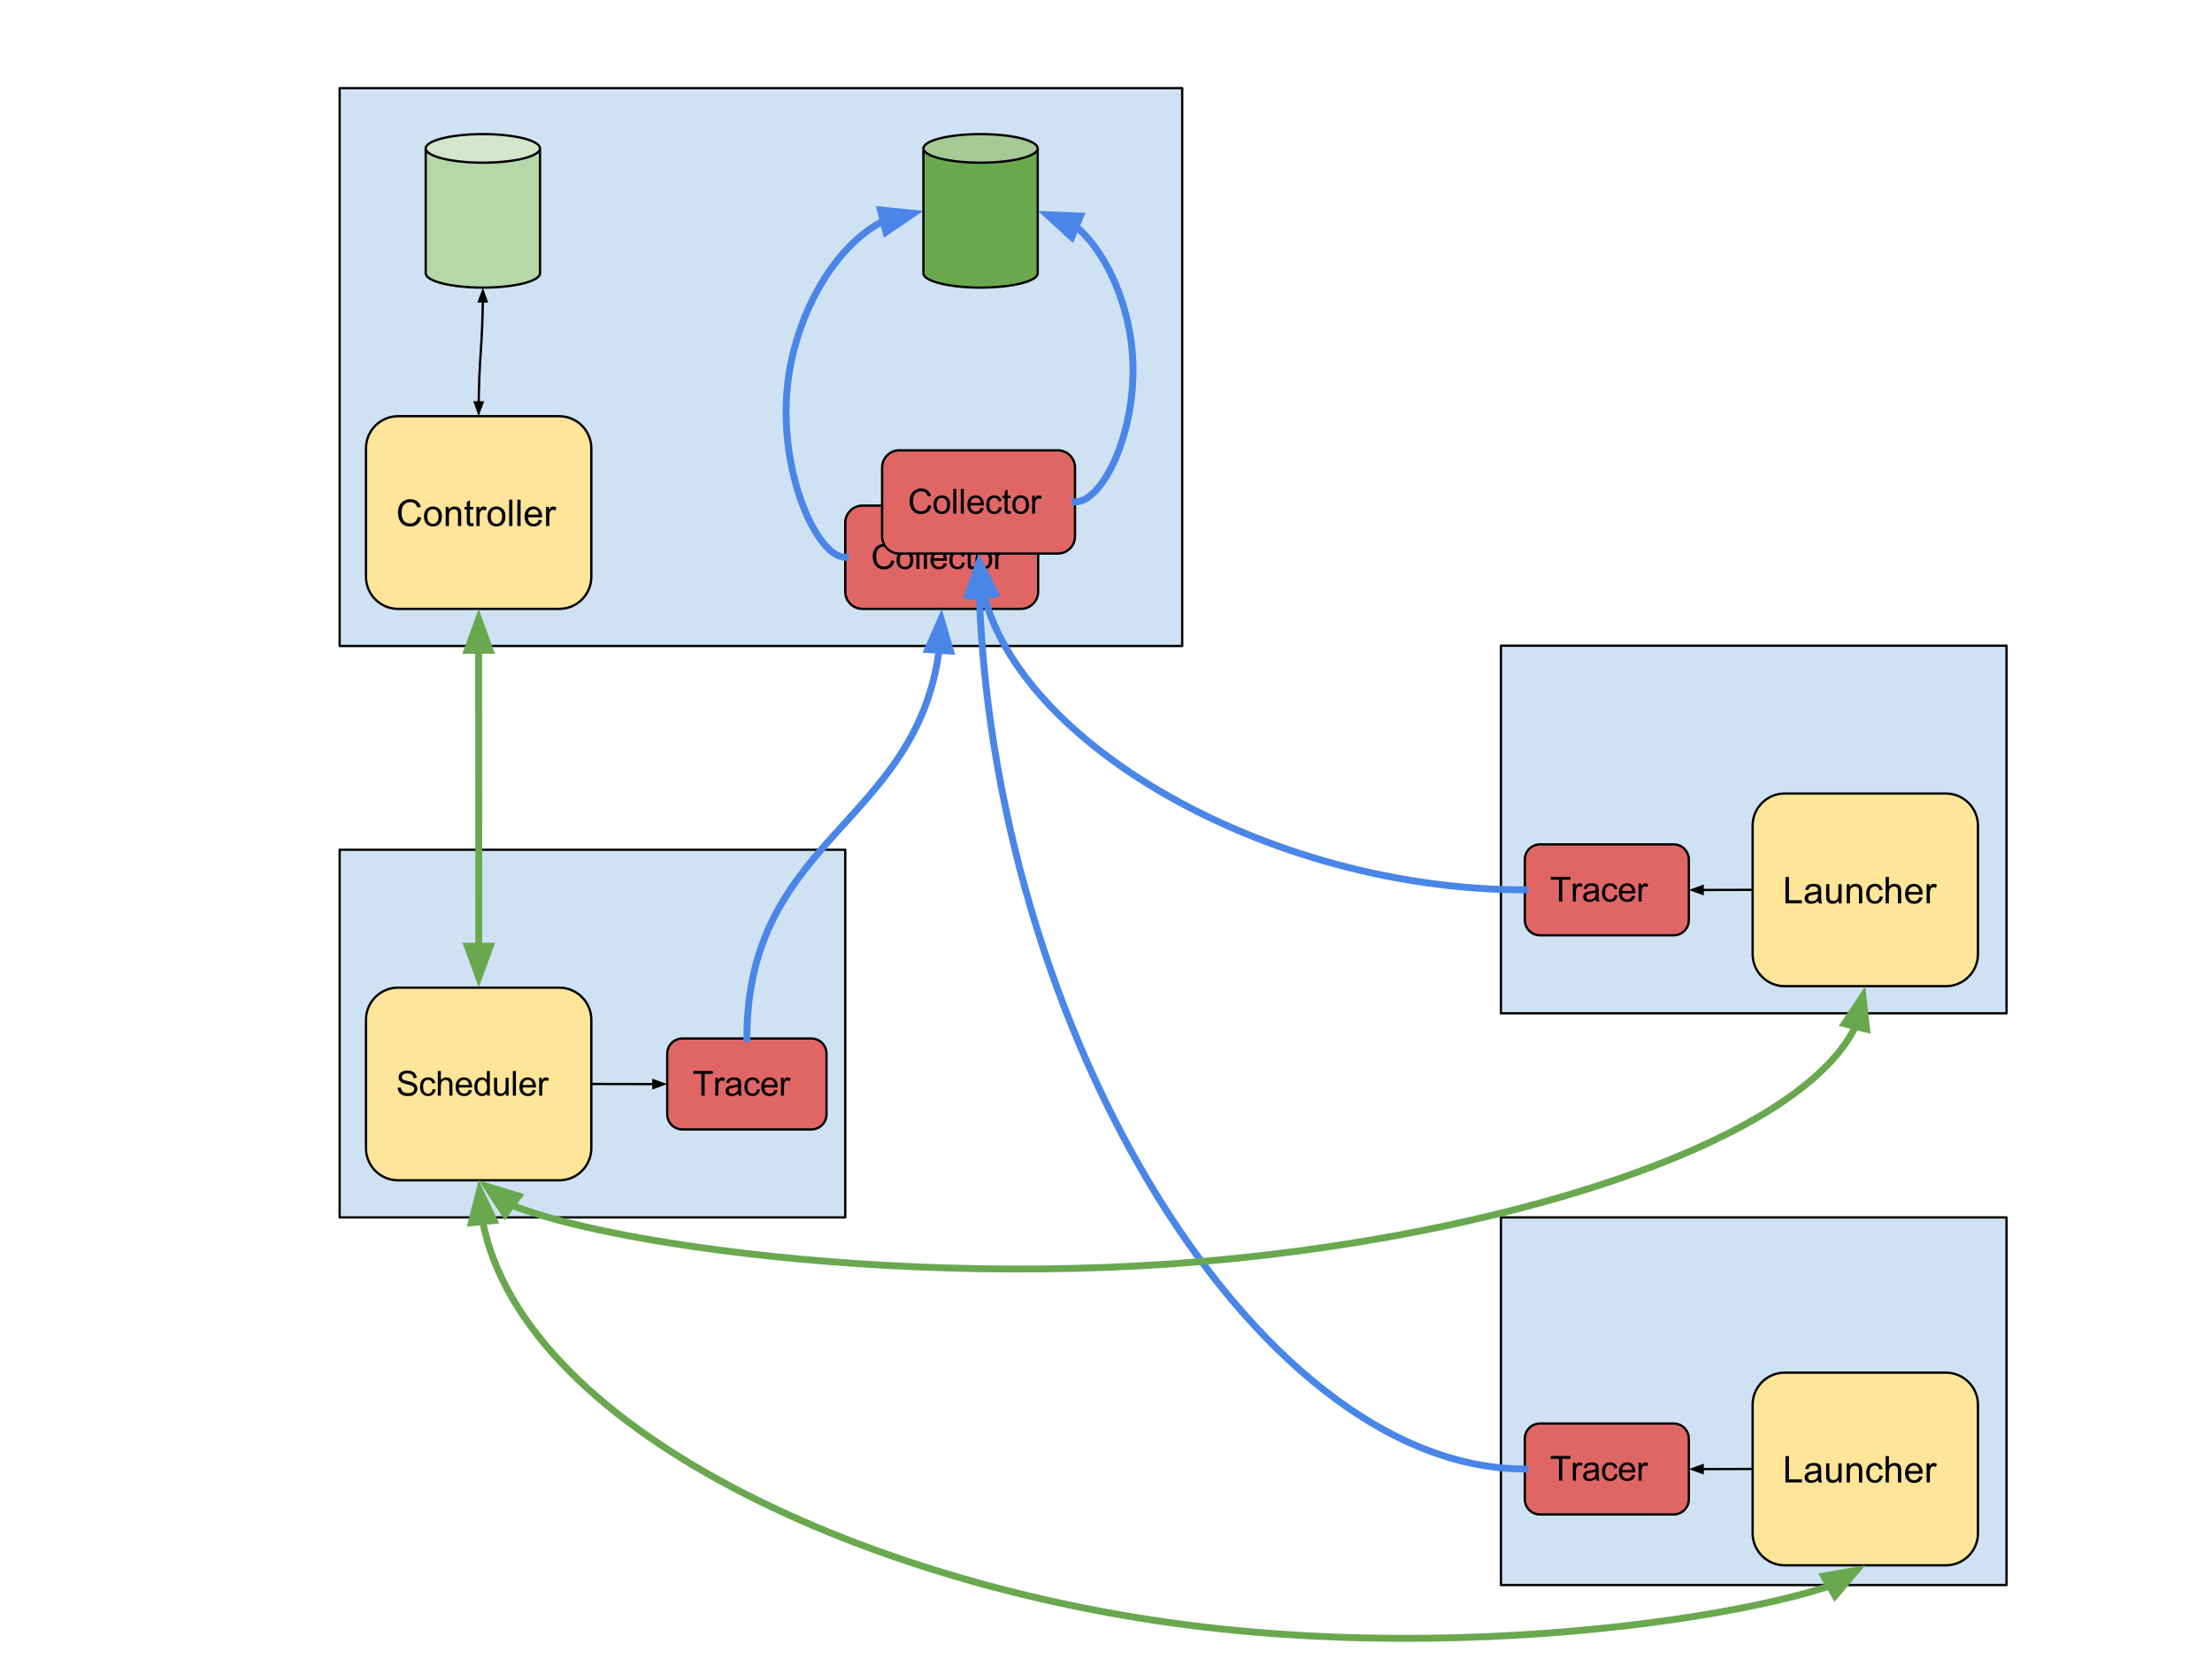 <?xml version="1.0" standalone="yes"?>

<svg version="1.1" viewBox="0.0 0.0 960.0 720.0" fill="none" stroke="none" stroke-linecap="square" stroke-miterlimit="10" xmlns="http://www.w3.org/2000/svg" xmlns:xlink="http://www.w3.org/1999/xlink"><clipPath id="p.0"><path d="m0 0l960.0 0l0 720.0l-960.0 0l0 -720.0z" clip-rule="nonzero"></path></clipPath><g clip-path="url(#p.0)"><path fill="#000000" fill-opacity="0.0" d="m0 0l960.0 0l0 720.0l-960.0 0z" fill-rule="nonzero"></path><path fill="#cfe2f3" d="m147.402 38.268l365.669 0l0 242.079l-365.669 0z" fill-rule="nonzero"></path><path stroke="#000000" stroke-width="1.0" stroke-linejoin="round" stroke-linecap="butt" d="m147.402 38.268l365.669 0l0 242.079l-365.669 0z" fill-rule="nonzero"></path><path fill="#ffe599" d="m158.835 194.567l0 0c0 -7.697 6.24 -13.937 13.937 -13.937l69.921 0c3.696 0 7.241 1.468 9.855 4.082c2.614 2.614 4.082 6.159 4.082 9.855l0 55.747c0 7.697 -6.24 13.937 -13.937 13.937l-69.921 0c-7.697 0 -13.937 -6.24 -13.937 -13.937z" fill-rule="nonzero"></path><path stroke="#000000" stroke-width="1.0" stroke-linejoin="round" stroke-linecap="butt" d="m158.835 194.567l0 0c0 -7.697 6.24 -13.937 13.937 -13.937l69.921 0c3.696 0 7.241 1.468 9.855 4.082c2.614 2.614 4.082 6.159 4.082 9.855l0 55.747c0 7.697 -6.24 13.937 -13.937 13.937l-69.921 0c-7.697 0 -13.937 -6.24 -13.937 -13.937z" fill-rule="nonzero"></path><path fill="#000000" d="m181.323 224.285l1.516 0.375q-0.469 1.875 -1.719 2.859q-1.234 0.984 -3.016 0.984q-1.859 0 -3.016 -0.75q-1.156 -0.766 -1.766 -2.188q-0.609 -1.438 -0.609 -3.078q0 -1.797 0.688 -3.125q0.688 -1.328 1.938 -2.016q1.266 -0.703 2.781 -0.703q1.719 0 2.891 0.875q1.172 0.875 1.641 2.469l-1.5 0.344q-0.391 -1.25 -1.156 -1.812q-0.75 -0.578 -1.906 -0.578q-1.312 0 -2.203 0.641q-0.891 0.625 -1.25 1.703q-0.359 1.062 -0.359 2.188q0 1.469 0.422 2.562q0.438 1.078 1.328 1.625q0.906 0.531 1.953 0.531q1.266 0 2.141 -0.734q0.891 -0.734 1.203 -2.172zm2.68 -0.141q0 -2.297 1.281 -3.406q1.078 -0.922 2.609 -0.922q1.719 0 2.797 1.125q1.094 1.109 1.094 3.094q0 1.594 -0.484 2.516q-0.484 0.922 -1.406 1.438q-0.906 0.5 -2.0 0.5q-1.734 0 -2.812 -1.109q-1.078 -1.125 -1.078 -3.234zm1.453 0q0 1.594 0.688 2.391q0.703 0.797 1.75 0.797q1.047 0 1.734 -0.797q0.703 -0.797 0.703 -2.438q0 -1.531 -0.703 -2.328q-0.688 -0.797 -1.734 -0.797q-1.047 0 -1.75 0.797q-0.688 0.781 -0.688 2.375zm7.977 4.156l0 -8.297l1.266 0l0 1.172q0.906 -1.359 2.641 -1.359q0.75 0 1.375 0.266q0.625 0.266 0.938 0.703q0.312 0.438 0.438 1.047q0.078 0.391 0.078 1.359l0 5.109l-1.406 0l0 -5.047q0 -0.859 -0.172 -1.281q-0.156 -0.438 -0.578 -0.688q-0.406 -0.25 -0.969 -0.25q-0.906 0 -1.562 0.578q-0.641 0.562 -0.641 2.156l0 4.531l-1.406 0zm11.961 -1.266l0.203 1.25q-0.594 0.125 -1.062 0.125q-0.766 0 -1.188 -0.234q-0.422 -0.25 -0.594 -0.641q-0.172 -0.406 -0.172 -1.672l0 -4.766l-1.031 0l0 -1.094l1.031 0l0 -2.062l1.406 -0.844l0 2.906l1.406 0l0 1.094l-1.406 0l0 4.844q0 0.609 0.062 0.781q0.078 0.172 0.25 0.281q0.172 0.094 0.484 0.094q0.234 0 0.609 -0.062zm1.367 1.266l0 -8.297l1.266 0l0 1.25q0.484 -0.875 0.891 -1.156q0.406 -0.281 0.906 -0.281q0.703 0 1.438 0.453l-0.484 1.297q-0.516 -0.297 -1.031 -0.297q-0.453 0 -0.828 0.281q-0.359 0.266 -0.516 0.766q-0.234 0.75 -0.234 1.641l0 4.344l-1.406 0zm4.812 -4.156q0 -2.297 1.281 -3.406q1.078 -0.922 2.609 -0.922q1.719 0 2.797 1.125q1.094 1.109 1.094 3.094q0 1.594 -0.484 2.516q-0.484 0.922 -1.406 1.438q-0.906 0.5 -2.0 0.5q-1.734 0 -2.812 -1.109q-1.078 -1.125 -1.078 -3.234zm1.453 0q0 1.594 0.688 2.391q0.703 0.797 1.75 0.797q1.047 0 1.734 -0.797q0.703 -0.797 0.703 -2.438q0 -1.531 -0.703 -2.328q-0.688 -0.797 -1.734 -0.797q-1.047 0 -1.75 0.797q-0.688 0.781 -0.688 2.375zm7.945 4.156l0 -11.453l1.406 0l0 11.453l-1.406 0zm3.555 0l0 -11.453l1.406 0l0 11.453l-1.406 0zm9.258 -2.672l1.453 0.172q-0.344 1.281 -1.281 1.984q-0.922 0.703 -2.359 0.703q-1.828 0 -2.891 -1.125q-1.062 -1.125 -1.062 -3.141q0 -2.094 1.078 -3.25q1.078 -1.156 2.797 -1.156q1.656 0 2.703 1.141q1.062 1.125 1.062 3.172q0 0.125 0 0.375l-6.188 0q0.078 1.375 0.766 2.109q0.703 0.719 1.734 0.719q0.781 0 1.328 -0.406q0.547 -0.406 0.859 -1.297zm-4.609 -2.281l4.625 0q-0.094 -1.047 -0.531 -1.562q-0.672 -0.812 -1.734 -0.812q-0.969 0 -1.641 0.656q-0.656 0.641 -0.719 1.719zm7.82 4.953l0 -8.297l1.266 0l0 1.25q0.484 -0.875 0.891 -1.156q0.406 -0.281 0.906 -0.281q0.703 0 1.438 0.453l-0.484 1.297q-0.516 -0.297 -1.031 -0.297q-0.453 0 -0.828 0.281q-0.359 0.266 -0.516 0.766q-0.234 0.75 -0.234 1.641l0 4.344l-1.406 0z" fill-rule="nonzero"></path><path fill="#b6d7a8" d="m184.756 64.406l0 0c0 3.425 11.105 6.201 24.803 6.201c13.698 0 24.803 -2.776 24.803 -6.201l0 54.213c0 3.425 -11.105 6.201 -24.803 6.201c-13.698 0 -24.803 -2.776 -24.803 -6.201z" fill-rule="nonzero"></path><path fill="#d3e7ca" d="m184.756 64.406l0 0c0 -3.425 11.105 -6.201 24.803 -6.201c13.698 0 24.803 2.776 24.803 6.201l0 0c0 3.425 -11.105 6.201 -24.803 6.201c-13.698 0 -24.803 -2.776 -24.803 -6.201z" fill-rule="nonzero"></path><path fill="#000000" fill-opacity="0.0" d="m234.362 64.406l0 0c0 3.425 -11.105 6.201 -24.803 6.201c-13.698 0 -24.803 -2.776 -24.803 -6.201l0 0c0 -3.425 11.105 -6.201 24.803 -6.201c13.698 0 24.803 2.776 24.803 6.201l0 54.213c0 3.425 -11.105 6.201 -24.803 6.201c-13.698 0 -24.803 -2.776 -24.803 -6.201l0 -54.213" fill-rule="nonzero"></path><path stroke="#000000" stroke-width="1.0" stroke-linejoin="round" stroke-linecap="butt" d="m234.362 64.406l0 0c0 3.425 -11.105 6.201 -24.803 6.201c-13.698 0 -24.803 -2.776 -24.803 -6.201l0 0c0 -3.425 11.105 -6.201 24.803 -6.201c13.698 0 24.803 2.776 24.803 6.201l0 54.213c0 3.425 -11.105 6.201 -24.803 6.201c-13.698 0 -24.803 -2.776 -24.803 -6.201l0 -54.213" fill-rule="nonzero"></path><path fill="#e06666" d="m366.835 226.903l0 0c0 -4.126 3.344 -7.47 7.47 -7.47l68.777 0c1.981 0 3.881 0.787 5.282 2.188c1.401 1.401 2.188 3.301 2.188 5.282l0 29.879c0 4.126 -3.344 7.47 -7.47 7.47l-68.777 0l0 0c-4.126 0 -7.47 -3.344 -7.47 -7.47z" fill-rule="nonzero"></path><path stroke="#000000" stroke-width="1.0" stroke-linejoin="round" stroke-linecap="butt" d="m366.835 226.903l0 0c0 -4.126 3.344 -7.47 7.47 -7.47l68.777 0c1.981 0 3.881 0.787 5.282 2.188c1.401 1.401 2.188 3.301 2.188 5.282l0 29.879c0 4.126 -3.344 7.47 -7.47 7.47l-68.777 0l0 0c-4.126 0 -7.47 -3.344 -7.47 -7.47z" fill-rule="nonzero"></path><path fill="#000000" d="m386.835 243.157l1.422 0.359q-0.438 1.75 -1.609 2.672q-1.156 0.922 -2.828 0.922q-1.734 0 -2.828 -0.703q-1.094 -0.719 -1.656 -2.047q-0.562 -1.344 -0.562 -2.891q0 -1.672 0.641 -2.922q0.641 -1.25 1.812 -1.891q1.188 -0.656 2.609 -0.656q1.609 0 2.703 0.828q1.109 0.812 1.547 2.297l-1.406 0.328q-0.375 -1.172 -1.094 -1.703q-0.703 -0.531 -1.781 -0.531q-1.234 0 -2.062 0.594q-0.828 0.594 -1.172 1.594q-0.328 1.0 -0.328 2.062q0 1.359 0.391 2.391q0.406 1.016 1.234 1.531q0.844 0.5 1.828 0.5q1.203 0 2.031 -0.688q0.828 -0.688 1.109 -2.047zm2.272 -0.125q0 -2.156 1.203 -3.203q1.0 -0.859 2.438 -0.859q1.609 0 2.625 1.047q1.016 1.047 1.016 2.906q0 1.5 -0.453 2.359q-0.438 0.859 -1.312 1.344q-0.859 0.469 -1.875 0.469q-1.625 0 -2.641 -1.047q-1.0 -1.047 -1.0 -3.016zm1.359 0q0 1.5 0.641 2.25q0.656 0.734 1.641 0.734q0.984 0 1.641 -0.75q0.656 -0.75 0.656 -2.281q0 -1.438 -0.656 -2.172q-0.656 -0.75 -1.641 -0.75q-0.984 0 -1.641 0.734q-0.641 0.734 -0.641 2.234zm7.245 3.891l0 -10.734l1.328 0l0 10.734l-1.328 0zm3.256 0l0 -10.734l1.328 0l0 10.734l-1.328 0zm8.616 -2.5l1.359 0.156q-0.312 1.203 -1.188 1.859q-0.875 0.656 -2.234 0.656q-1.703 0 -2.703 -1.047q-1.0 -1.047 -1.0 -2.953q0 -1.953 1.016 -3.031q1.016 -1.094 2.625 -1.094q1.562 0 2.547 1.062q0.984 1.062 0.984 2.984q0 0.125 0 0.359l-5.812 0q0.078 1.281 0.719 1.969q0.656 0.672 1.641 0.672q0.719 0 1.234 -0.375q0.516 -0.391 0.812 -1.219zm-4.328 -2.141l4.344 0q-0.094 -0.984 -0.5 -1.469q-0.625 -0.766 -1.625 -0.766q-0.922 0 -1.547 0.609q-0.609 0.609 -0.672 1.625zm12.229 1.797l1.297 0.156q-0.203 1.344 -1.094 2.109q-0.875 0.75 -2.141 0.75q-1.594 0 -2.562 -1.031q-0.969 -1.047 -0.969 -3.0q0 -1.266 0.406 -2.203q0.422 -0.953 1.266 -1.422q0.859 -0.469 1.859 -0.469q1.266 0 2.078 0.641q0.812 0.641 1.031 1.812l-1.281 0.203q-0.188 -0.781 -0.656 -1.172q-0.453 -0.406 -1.109 -0.406q-1.0 0 -1.625 0.719q-0.625 0.719 -0.625 2.266q0 1.562 0.594 2.281q0.609 0.703 1.578 0.703q0.781 0 1.297 -0.469q0.516 -0.484 0.656 -1.469zm5.141 1.672l0.188 1.156q-0.562 0.125 -1.0 0.125q-0.719 0 -1.125 -0.234q-0.391 -0.234 -0.547 -0.594q-0.156 -0.375 -0.156 -1.562l0 -4.469l-0.969 0l0 -1.031l0.969 0l0 -1.922l1.312 -0.797l0 2.719l1.328 0l0 1.031l-1.328 0l0 4.547q0 0.562 0.062 0.734q0.078 0.156 0.234 0.25q0.156 0.094 0.438 0.094q0.234 0 0.594 -0.047zm0.697 -2.719q0 -2.156 1.203 -3.203q1.0 -0.859 2.438 -0.859q1.609 0 2.625 1.047q1.016 1.047 1.016 2.906q0 1.5 -0.453 2.359q-0.438 0.859 -1.312 1.344q-0.859 0.469 -1.875 0.469q-1.625 0 -2.641 -1.047q-1.0 -1.047 -1.0 -3.016zm1.359 0q0 1.5 0.641 2.25q0.656 0.734 1.641 0.734q0.984 0 1.641 -0.75q0.656 -0.75 0.656 -2.281q0 -1.438 -0.656 -2.172q-0.656 -0.75 -1.641 -0.75q-0.984 0 -1.641 0.734q-0.641 0.734 -0.641 2.234zm7.26 3.891l0 -7.781l1.188 0l0 1.188q0.453 -0.828 0.844 -1.094q0.391 -0.266 0.844 -0.266q0.672 0 1.359 0.422l-0.453 1.219q-0.484 -0.281 -0.969 -0.281q-0.438 0 -0.781 0.266q-0.344 0.25 -0.484 0.719q-0.219 0.703 -0.219 1.531l0 4.078l-1.328 0z" fill-rule="nonzero"></path><path fill="#e06666" d="m382.835 202.903l0 0c0 -4.126 3.344 -7.47 7.47 -7.47l68.777 0c1.981 0 3.881 0.787 5.282 2.188c1.401 1.401 2.188 3.301 2.188 5.282l0 29.879c0 4.126 -3.344 7.47 -7.47 7.47l-68.777 0l0 0c-4.126 0 -7.47 -3.344 -7.47 -7.47z" fill-rule="nonzero"></path><path stroke="#000000" stroke-width="1.0" stroke-linejoin="round" stroke-linecap="butt" d="m382.835 202.903l0 0c0 -4.126 3.344 -7.47 7.47 -7.47l68.777 0c1.981 0 3.881 0.787 5.282 2.188c1.401 1.401 2.188 3.301 2.188 5.282l0 29.879c0 4.126 -3.344 7.47 -7.47 7.47l-68.777 0l0 0c-4.126 0 -7.47 -3.344 -7.47 -7.47z" fill-rule="nonzero"></path><path fill="#000000" d="m402.835 219.157l1.422 0.359q-0.438 1.75 -1.609 2.672q-1.156 0.922 -2.828 0.922q-1.734 0 -2.828 -0.703q-1.094 -0.719 -1.656 -2.047q-0.562 -1.344 -0.562 -2.891q0 -1.672 0.641 -2.922q0.641 -1.25 1.812 -1.891q1.188 -0.656 2.609 -0.656q1.609 0 2.703 0.828q1.109 0.812 1.547 2.297l-1.406 0.328q-0.375 -1.172 -1.094 -1.703q-0.703 -0.531 -1.781 -0.531q-1.234 0 -2.062 0.594q-0.828 0.594 -1.172 1.594q-0.328 1.0 -0.328 2.062q0 1.359 0.391 2.391q0.406 1.016 1.234 1.531q0.844 0.5 1.828 0.5q1.203 0 2.031 -0.688q0.828 -0.688 1.109 -2.047zm2.272 -0.125q0 -2.156 1.203 -3.203q1.0 -0.859 2.438 -0.859q1.609 0 2.625 1.047q1.016 1.047 1.016 2.906q0 1.5 -0.453 2.359q-0.438 0.859 -1.312 1.344q-0.859 0.469 -1.875 0.469q-1.625 0 -2.641 -1.047q-1.0 -1.047 -1.0 -3.016zm1.359 0q0 1.5 0.641 2.25q0.656 0.734 1.641 0.734q0.984 0 1.641 -0.75q0.656 -0.75 0.656 -2.281q0 -1.438 -0.656 -2.172q-0.656 -0.75 -1.641 -0.75q-0.984 0 -1.641 0.734q-0.641 0.734 -0.641 2.234zm7.245 3.891l0 -10.734l1.328 0l0 10.734l-1.328 0zm3.256 0l0 -10.734l1.328 0l0 10.734l-1.328 0zm8.616 -2.5l1.359 0.156q-0.312 1.203 -1.188 1.859q-0.875 0.656 -2.234 0.656q-1.703 0 -2.703 -1.047q-1.0 -1.047 -1.0 -2.953q0 -1.953 1.016 -3.031q1.016 -1.094 2.625 -1.094q1.562 0 2.547 1.062q0.984 1.062 0.984 2.984q0 0.125 0 0.359l-5.812 0q0.078 1.281 0.719 1.969q0.656 0.672 1.641 0.672q0.719 0 1.234 -0.375q0.516 -0.391 0.812 -1.219zm-4.328 -2.141l4.344 0q-0.094 -0.984 -0.5 -1.469q-0.625 -0.766 -1.625 -0.766q-0.922 0 -1.547 0.609q-0.609 0.609 -0.672 1.625zm12.229 1.797l1.297 0.156q-0.203 1.344 -1.094 2.109q-0.875 0.75 -2.141 0.75q-1.594 0 -2.562 -1.031q-0.969 -1.047 -0.969 -3.0q0 -1.266 0.406 -2.203q0.422 -0.953 1.266 -1.422q0.859 -0.469 1.859 -0.469q1.266 0 2.078 0.641q0.812 0.641 1.031 1.812l-1.281 0.203q-0.188 -0.781 -0.656 -1.172q-0.453 -0.406 -1.109 -0.406q-1.0 0 -1.625 0.719q-0.625 0.719 -0.625 2.266q0 1.562 0.594 2.281q0.609 0.703 1.578 0.703q0.781 0 1.297 -0.469q0.516 -0.484 0.656 -1.469zm5.141 1.672l0.188 1.156q-0.562 0.125 -1.0 0.125q-0.719 0 -1.125 -0.234q-0.391 -0.234 -0.547 -0.594q-0.156 -0.375 -0.156 -1.562l0 -4.469l-0.969 0l0 -1.031l0.969 0l0 -1.922l1.312 -0.797l0 2.719l1.328 0l0 1.031l-1.328 0l0 4.547q0 0.562 0.062 0.734q0.078 0.156 0.234 0.25q0.156 0.094 0.438 0.094q0.234 0 0.594 -0.047zm0.697 -2.719q0 -2.156 1.203 -3.203q1.0 -0.859 2.438 -0.859q1.609 0 2.625 1.047q1.016 1.047 1.016 2.906q0 1.5 -0.453 2.359q-0.438 0.859 -1.312 1.344q-0.859 0.469 -1.875 0.469q-1.625 0 -2.641 -1.047q-1.0 -1.047 -1.0 -3.016zm1.359 0q0 1.5 0.641 2.25q0.656 0.734 1.641 0.734q0.984 0 1.641 -0.75q0.656 -0.75 0.656 -2.281q0 -1.438 -0.656 -2.172q-0.656 -0.75 -1.641 -0.75q-0.984 0 -1.641 0.734q-0.641 0.734 -0.641 2.234zm7.26 3.891l0 -7.781l1.188 0l0 1.188q0.453 -0.828 0.844 -1.094q0.391 -0.266 0.844 -0.266q0.672 0 1.359 0.422l-0.453 1.219q-0.484 -0.281 -0.969 -0.281q-0.438 0 -0.781 0.266q-0.344 0.25 -0.484 0.719q-0.219 0.703 -0.219 1.531l0 4.078l-1.328 0z" fill-rule="nonzero"></path><path fill="#6aa84f" d="m400.756 64.406l0 0c0 3.425 11.105 6.201 24.803 6.201c13.698 0 24.803 -2.776 24.803 -6.201l0 54.213c0 3.425 -11.105 6.201 -24.803 6.201c-13.698 0 -24.803 -2.776 -24.803 -6.201z" fill-rule="nonzero"></path><path fill="#a5ca95" d="m400.756 64.406l0 0c0 -3.425 11.105 -6.201 24.803 -6.201c13.698 0 24.803 2.776 24.803 6.201l0 0c0 3.425 -11.105 6.201 -24.803 6.201c-13.698 0 -24.803 -2.776 -24.803 -6.201z" fill-rule="nonzero"></path><path fill="#000000" fill-opacity="0.0" d="m450.362 64.406l0 0c0 3.425 -11.105 6.201 -24.803 6.201c-13.698 0 -24.803 -2.776 -24.803 -6.201l0 0c0 -3.425 11.105 -6.201 24.803 -6.201c13.698 0 24.803 2.776 24.803 6.201l0 54.213c0 3.425 -11.105 6.201 -24.803 6.201c-13.698 0 -24.803 -2.776 -24.803 -6.201l0 -54.213" fill-rule="nonzero"></path><path stroke="#000000" stroke-width="1.0" stroke-linejoin="round" stroke-linecap="butt" d="m450.362 64.406l0 0c0 3.425 -11.105 6.201 -24.803 6.201c-13.698 0 -24.803 -2.776 -24.803 -6.201l0 0c0 -3.425 11.105 -6.201 24.803 -6.201c13.698 0 24.803 2.776 24.803 6.201l0 54.213c0 3.425 -11.105 6.201 -24.803 6.201c-13.698 0 -24.803 -2.776 -24.803 -6.201l0 -54.213" fill-rule="nonzero"></path><path fill="#cfe2f3" d="m147.402 368.787l219.433 0l0 159.559l-219.433 0z" fill-rule="nonzero"></path><path stroke="#000000" stroke-width="1.0" stroke-linejoin="round" stroke-linecap="butt" d="m147.402 368.787l219.433 0l0 159.559l-219.433 0z" fill-rule="nonzero"></path><path fill="#ffe599" d="m158.835 442.567l0 0c0 -7.697 6.24 -13.937 13.937 -13.937l69.921 0c3.696 0 7.241 1.468 9.855 4.082c2.614 2.614 4.082 6.159 4.082 9.855l0 55.747c0 7.697 -6.24 13.937 -13.937 13.937l-69.921 0c-7.697 0 -13.937 -6.24 -13.937 -13.937z" fill-rule="nonzero"></path><path stroke="#000000" stroke-width="1.0" stroke-linejoin="round" stroke-linecap="butt" d="m158.835 442.567l0 0c0 -7.697 6.24 -13.937 13.937 -13.937l69.921 0c3.696 0 7.241 1.468 9.855 4.082c2.614 2.614 4.082 6.159 4.082 9.855l0 55.747c0 7.697 -6.24 13.937 -13.937 13.937l-69.921 0c-7.697 0 -13.937 -6.24 -13.937 -13.937z" fill-rule="nonzero"></path><path fill="#000000" d="m172.589 472.068l1.344 -0.109q0.094 0.797 0.438 1.312q0.359 0.516 1.078 0.844q0.734 0.312 1.656 0.312q0.812 0 1.438 -0.234q0.625 -0.25 0.922 -0.672q0.312 -0.422 0.312 -0.922q0 -0.5 -0.297 -0.875q-0.297 -0.375 -0.969 -0.641q-0.438 -0.156 -1.922 -0.516q-1.469 -0.359 -2.062 -0.672q-0.766 -0.406 -1.156 -1.0q-0.375 -0.594 -0.375 -1.344q0 -0.812 0.453 -1.516q0.469 -0.703 1.359 -1.062q0.891 -0.375 1.969 -0.375q1.203 0 2.109 0.391q0.906 0.375 1.391 1.125q0.5 0.75 0.547 1.688l-1.375 0.109q-0.109 -1.016 -0.75 -1.531q-0.625 -0.531 -1.859 -0.531q-1.281 0 -1.875 0.484q-0.594 0.469 -0.594 1.125q0 0.578 0.422 0.953q0.406 0.375 2.141 0.766q1.734 0.391 2.375 0.688q0.938 0.438 1.375 1.109q0.453 0.656 0.453 1.516q0 0.859 -0.5 1.625q-0.484 0.75 -1.406 1.172q-0.906 0.422 -2.062 0.422q-1.453 0 -2.438 -0.422q-0.984 -0.438 -1.547 -1.281q-0.562 -0.859 -0.594 -1.938zm15.166 0.609l1.297 0.156q-0.203 1.344 -1.094 2.109q-0.875 0.75 -2.141 0.75q-1.594 0 -2.562 -1.031q-0.969 -1.047 -0.969 -3.0q0 -1.266 0.406 -2.203q0.422 -0.953 1.266 -1.422q0.859 -0.469 1.859 -0.469q1.266 0 2.078 0.641q0.812 0.641 1.031 1.812l-1.281 0.203q-0.188 -0.781 -0.656 -1.172q-0.453 -0.406 -1.109 -0.406q-1.0 0 -1.625 0.719q-0.625 0.719 -0.625 2.266q0 1.562 0.594 2.281q0.609 0.703 1.578 0.703q0.781 0 1.297 -0.469q0.516 -0.484 0.656 -1.469zm2.25 2.844l0 -10.734l1.328 0l0 3.844q0.922 -1.062 2.328 -1.062q0.859 0 1.5 0.344q0.641 0.344 0.906 0.938q0.281 0.594 0.281 1.75l0 4.922l-1.328 0l0 -4.922q0 -1.0 -0.422 -1.438q-0.422 -0.453 -1.219 -0.453q-0.578 0 -1.094 0.297q-0.516 0.297 -0.734 0.828q-0.219 0.516 -0.219 1.438l0 4.25l-1.328 0zm13.479 -2.5l1.359 0.156q-0.312 1.203 -1.188 1.859q-0.875 0.656 -2.234 0.656q-1.703 0 -2.703 -1.047q-1.0 -1.047 -1.0 -2.953q0 -1.953 1.016 -3.031q1.016 -1.094 2.625 -1.094q1.562 0 2.547 1.062q0.984 1.062 0.984 2.984q0 0.125 0 0.359l-5.812 0q0.078 1.281 0.719 1.969q0.656 0.672 1.641 0.672q0.719 0 1.234 -0.375q0.516 -0.391 0.812 -1.219zm-4.328 -2.141l4.344 0q-0.094 -0.984 -0.5 -1.469q-0.625 -0.766 -1.625 -0.766q-0.922 0 -1.547 0.609q-0.609 0.609 -0.672 1.625zm12.198 4.641l0 -0.984q-0.734 1.156 -2.172 1.156q-0.922 0 -1.703 -0.5q-0.781 -0.516 -1.219 -1.438q-0.422 -0.922 -0.422 -2.109q0 -1.172 0.391 -2.109q0.391 -0.953 1.156 -1.453q0.781 -0.516 1.734 -0.516q0.703 0 1.25 0.297q0.562 0.297 0.906 0.766l0 -3.844l1.312 0l0 10.734l-1.234 0zm-4.156 -3.875q0 1.484 0.625 2.234q0.625 0.734 1.484 0.734q0.859 0 1.469 -0.703q0.609 -0.719 0.609 -2.156q0 -1.609 -0.625 -2.344q-0.609 -0.75 -1.516 -0.75q-0.875 0 -1.469 0.719q-0.578 0.719 -0.578 2.266zm12.37 3.875l0 -1.141q-0.922 1.312 -2.469 1.312q-0.688 0 -1.297 -0.266q-0.594 -0.266 -0.891 -0.656q-0.281 -0.406 -0.391 -0.984q-0.094 -0.375 -0.094 -1.219l0 -4.828l1.328 0l0 4.312q0 1.031 0.078 1.391q0.125 0.531 0.516 0.828q0.406 0.297 1.0 0.297q0.594 0 1.109 -0.297q0.531 -0.312 0.75 -0.828q0.219 -0.531 0.219 -1.531l0 -4.172l1.312 0l0 7.781l-1.172 0zm3.01 0l0 -10.734l1.328 0l0 10.734l-1.328 0zm8.616 -2.5l1.359 0.156q-0.312 1.203 -1.188 1.859q-0.875 0.656 -2.234 0.656q-1.703 0 -2.703 -1.047q-1.0 -1.047 -1.0 -2.953q0 -1.953 1.016 -3.031q1.016 -1.094 2.625 -1.094q1.562 0 2.547 1.062q0.984 1.062 0.984 2.984q0 0.125 0 0.359l-5.812 0q0.078 1.281 0.719 1.969q0.656 0.672 1.641 0.672q0.719 0 1.234 -0.375q0.516 -0.391 0.812 -1.219zm-4.328 -2.141l4.344 0q-0.094 -0.984 -0.5 -1.469q-0.625 -0.766 -1.625 -0.766q-0.922 0 -1.547 0.609q-0.609 0.609 -0.672 1.625zm7.135 4.641l0 -7.781l1.188 0l0 1.188q0.453 -0.828 0.844 -1.094q0.391 -0.266 0.844 -0.266q0.672 0 1.359 0.422l-0.453 1.219q-0.484 -0.281 -0.969 -0.281q-0.438 0 -0.781 0.266q-0.344 0.25 -0.484 0.719q-0.219 0.703 -0.219 1.531l0 4.078l-1.328 0z" fill-rule="nonzero"></path><path fill="#e06666" d="m289.575 457.286l0 0c0 -3.633 2.945 -6.578 6.578 -6.578l55.979 0c1.744 0 3.418 0.693 4.651 1.927c1.234 1.234 1.927 2.907 1.927 4.651l0 26.309c0 3.633 -2.945 6.578 -6.578 6.578l-55.979 0c-3.633 0 -6.578 -2.945 -6.578 -6.578z" fill-rule="nonzero"></path><path stroke="#000000" stroke-width="1.0" stroke-linejoin="round" stroke-linecap="butt" d="m289.575 457.286l0 0c0 -3.633 2.945 -6.578 6.578 -6.578l55.979 0c1.744 0 3.418 0.693 4.651 1.927c1.234 1.234 1.927 2.907 1.927 4.651l0 26.309c0 3.633 -2.945 6.578 -6.578 6.578l-55.979 0c-3.633 0 -6.578 -2.945 -6.578 -6.578z" fill-rule="nonzero"></path><path fill="#000000" d="m304.392 475.521l0 -9.469l-3.531 0l0 -1.266l8.5 0l0 1.266l-3.547 0l0 9.469l-1.422 0zm6.031 0l0 -7.781l1.188 0l0 1.188q0.453 -0.828 0.844 -1.094q0.391 -0.266 0.844 -0.266q0.672 0 1.359 0.422l-0.453 1.219q-0.484 -0.281 -0.969 -0.281q-0.438 0 -0.781 0.266q-0.344 0.25 -0.484 0.719q-0.219 0.703 -0.219 1.531l0 4.078l-1.328 0zm9.974 -0.953q-0.734 0.609 -1.406 0.875q-0.672 0.25 -1.453 0.25q-1.281 0 -1.969 -0.625q-0.688 -0.625 -0.688 -1.594q0 -0.578 0.25 -1.047q0.266 -0.469 0.688 -0.75q0.422 -0.297 0.953 -0.438q0.375 -0.109 1.172 -0.203q1.594 -0.188 2.344 -0.453q0.016 -0.266 0.016 -0.344q0 -0.812 -0.375 -1.141q-0.516 -0.438 -1.5 -0.438q-0.938 0 -1.391 0.328q-0.438 0.312 -0.641 1.141l-1.297 -0.172q0.172 -0.828 0.578 -1.328q0.406 -0.516 1.172 -0.781q0.766 -0.281 1.766 -0.281q1.0 0 1.609 0.234q0.625 0.234 0.922 0.594q0.297 0.344 0.406 0.891q0.062 0.344 0.062 1.219l0 1.75q0 1.844 0.078 2.328q0.094 0.484 0.344 0.938l-1.375 0q-0.203 -0.406 -0.266 -0.953zm-0.109 -2.953q-0.719 0.297 -2.156 0.5q-0.812 0.125 -1.156 0.266q-0.328 0.141 -0.516 0.422q-0.172 0.281 -0.172 0.625q0 0.531 0.391 0.891q0.406 0.344 1.172 0.344q0.766 0 1.359 -0.328q0.594 -0.344 0.875 -0.922q0.203 -0.438 0.203 -1.312l0 -0.484zm8.26 1.062l1.297 0.156q-0.203 1.344 -1.094 2.109q-0.875 0.75 -2.141 0.75q-1.594 0 -2.562 -1.031q-0.969 -1.047 -0.969 -3.0q0 -1.266 0.406 -2.203q0.422 -0.953 1.266 -1.422q0.859 -0.469 1.859 -0.469q1.266 0 2.078 0.641q0.812 0.641 1.031 1.812l-1.281 0.203q-0.188 -0.781 -0.656 -1.172q-0.453 -0.406 -1.109 -0.406q-1.0 0 -1.625 0.719q-0.625 0.719 -0.625 2.266q0 1.562 0.594 2.281q0.609 0.703 1.578 0.703q0.781 0 1.297 -0.469q0.516 -0.484 0.656 -1.469zm7.578 0.344l1.359 0.156q-0.312 1.203 -1.188 1.859q-0.875 0.656 -2.234 0.656q-1.703 0 -2.703 -1.047q-1.0 -1.047 -1.0 -2.953q0 -1.953 1.016 -3.031q1.016 -1.094 2.625 -1.094q1.562 0 2.547 1.062q0.984 1.062 0.984 2.984q0 0.125 0 0.359l-5.812 0q0.078 1.281 0.719 1.969q0.656 0.672 1.641 0.672q0.719 0 1.234 -0.375q0.516 -0.391 0.812 -1.219zm-4.328 -2.141l4.344 0q-0.094 -0.984 -0.5 -1.469q-0.625 -0.766 -1.625 -0.766q-0.922 0 -1.547 0.609q-0.609 0.609 -0.672 1.625zm7.135 4.641l0 -7.781l1.188 0l0 1.188q0.453 -0.828 0.844 -1.094q0.391 -0.266 0.844 -0.266q0.672 0 1.359 0.422l-0.453 1.219q-0.484 -0.281 -0.969 -0.281q-0.438 0 -0.781 0.266q-0.344 0.25 -0.484 0.719q-0.219 0.703 -0.219 1.531l0 4.078l-1.328 0z" fill-rule="nonzero"></path><path fill="#cfe2f3" d="m651.402 280.22l219.433 0l0 159.559l-219.433 0z" fill-rule="nonzero"></path><path stroke="#000000" stroke-width="1.0" stroke-linejoin="round" stroke-linecap="butt" d="m651.402 280.22l219.433 0l0 159.559l-219.433 0z" fill-rule="nonzero"></path><path fill="#cfe2f3" d="m651.402 528.346l219.433 0l0 159.559l-219.433 0z" fill-rule="nonzero"></path><path stroke="#000000" stroke-width="1.0" stroke-linejoin="round" stroke-linecap="butt" d="m651.402 528.346l219.433 0l0 159.559l-219.433 0z" fill-rule="nonzero"></path><path fill="#ffe599" d="m760.63 609.654l0 0c0 -7.697 6.24 -13.937 13.937 -13.937l69.921 0c3.696 0 7.241 1.468 9.855 4.082c2.614 2.614 4.082 6.159 4.082 9.855l0 55.747c0 7.697 -6.24 13.937 -13.937 13.937l-69.921 0c-7.697 0 -13.937 -6.24 -13.937 -13.937z" fill-rule="nonzero"></path><path stroke="#000000" stroke-width="1.0" stroke-linejoin="round" stroke-linecap="butt" d="m760.63 609.654l0 0c0 -7.697 6.24 -13.937 13.937 -13.937l69.921 0c3.696 0 7.241 1.468 9.855 4.082c2.614 2.614 4.082 6.159 4.082 9.855l0 55.747c0 7.697 -6.24 13.937 -13.937 13.937l-69.921 0c-7.697 0 -13.937 -6.24 -13.937 -13.937z" fill-rule="nonzero"></path><path fill="#000000" d="m774.884 643.388l0 -11.453l1.516 0l0 10.094l5.641 0l0 1.359l-7.156 0zm14.195 -1.031q-0.781 0.672 -1.5 0.953q-0.719 0.266 -1.547 0.266q-1.375 0 -2.109 -0.672q-0.734 -0.672 -0.734 -1.703q0 -0.609 0.281 -1.109q0.281 -0.516 0.719 -0.812q0.453 -0.312 1.016 -0.469q0.422 -0.109 1.25 -0.203q1.703 -0.203 2.516 -0.484q0 -0.297 0 -0.375q0 -0.859 -0.391 -1.203q-0.547 -0.484 -1.609 -0.484q-0.984 0 -1.469 0.359q-0.469 0.344 -0.688 1.219l-1.375 -0.188q0.188 -0.875 0.609 -1.422q0.438 -0.547 1.25 -0.828q0.812 -0.297 1.875 -0.297q1.062 0 1.719 0.25q0.672 0.25 0.984 0.625q0.312 0.375 0.438 0.953q0.078 0.359 0.078 1.297l0 1.875q0 1.969 0.078 2.484q0.094 0.516 0.359 1.0l-1.469 0q-0.219 -0.438 -0.281 -1.031zm-0.109 -3.141q-0.766 0.312 -2.297 0.531q-0.875 0.125 -1.234 0.281q-0.359 0.156 -0.562 0.469q-0.188 0.297 -0.188 0.656q0 0.562 0.422 0.938q0.438 0.375 1.25 0.375q0.812 0 1.438 -0.344q0.641 -0.359 0.938 -0.984q0.234 -0.469 0.234 -1.406l0 -0.516zm9.039 4.172l0 -1.219q-0.969 1.406 -2.641 1.406q-0.734 0 -1.375 -0.281q-0.625 -0.281 -0.938 -0.703q-0.312 -0.438 -0.438 -1.047q-0.078 -0.422 -0.078 -1.312l0 -5.141l1.406 0l0 4.594q0 1.109 0.078 1.484q0.141 0.562 0.562 0.875q0.438 0.312 1.062 0.312q0.641 0 1.188 -0.312q0.562 -0.328 0.781 -0.891q0.234 -0.562 0.234 -1.625l0 -4.438l1.406 0l0 8.297l-1.25 0zm3.461 0l0 -8.297l1.266 0l0 1.172q0.906 -1.359 2.641 -1.359q0.75 0 1.375 0.266q0.625 0.266 0.938 0.703q0.312 0.438 0.438 1.047q0.078 0.391 0.078 1.359l0 5.109l-1.406 0l0 -5.047q0 -0.859 -0.172 -1.281q-0.156 -0.438 -0.578 -0.688q-0.406 -0.25 -0.969 -0.25q-0.906 0 -1.562 0.578q-0.641 0.562 -0.641 2.156l0 4.531l-1.406 0zm14.305 -3.047l1.391 0.188q-0.234 1.422 -1.172 2.234q-0.922 0.812 -2.281 0.812q-1.703 0 -2.75 -1.109q-1.031 -1.125 -1.031 -3.203q0 -1.344 0.438 -2.344q0.453 -1.016 1.359 -1.516q0.922 -0.5 1.984 -0.5q1.359 0 2.219 0.688q0.859 0.672 1.094 1.938l-1.359 0.203q-0.203 -0.828 -0.703 -1.25q-0.484 -0.422 -1.188 -0.422q-1.062 0 -1.734 0.766q-0.656 0.75 -0.656 2.406q0 1.672 0.641 2.438q0.641 0.75 1.672 0.75q0.828 0 1.375 -0.5q0.562 -0.516 0.703 -1.578zm2.594 3.047l0 -11.453l1.406 0l0 4.109q0.984 -1.141 2.484 -1.141q0.922 0 1.594 0.359q0.688 0.359 0.969 1.0q0.297 0.641 0.297 1.859l0 5.266l-1.406 0l0 -5.266q0 -1.047 -0.453 -1.531q-0.453 -0.484 -1.297 -0.484q-0.625 0 -1.172 0.328q-0.547 0.328 -0.781 0.891q-0.234 0.547 -0.234 1.516l0 4.547l-1.406 0zm14.57 -2.672l1.453 0.172q-0.344 1.281 -1.281 1.984q-0.922 0.703 -2.359 0.703q-1.828 0 -2.891 -1.125q-1.062 -1.125 -1.062 -3.141q0 -2.094 1.078 -3.25q1.078 -1.156 2.797 -1.156q1.656 0 2.703 1.141q1.062 1.125 1.062 3.172q0 0.125 0 0.375l-6.188 0q0.078 1.375 0.766 2.109q0.703 0.719 1.734 0.719q0.781 0 1.328 -0.406q0.547 -0.406 0.859 -1.297zm-4.609 -2.281l4.625 0q-0.094 -1.047 -0.531 -1.562q-0.672 -0.812 -1.734 -0.812q-0.969 0 -1.641 0.656q-0.656 0.641 -0.719 1.719zm7.82 4.953l0 -8.297l1.266 0l0 1.25q0.484 -0.875 0.891 -1.156q0.406 -0.281 0.906 -0.281q0.703 0 1.438 0.453l-0.484 1.297q-0.516 -0.297 -1.031 -0.297q-0.453 0 -0.828 0.281q-0.359 0.266 -0.516 0.766q-0.234 0.75 -0.234 1.641l0 4.344l-1.406 0z" fill-rule="nonzero"></path><path fill="#ffe599" d="m760.63 358.315l0 0c0 -7.697 6.24 -13.937 13.937 -13.937l69.921 0c3.696 0 7.241 1.468 9.855 4.082c2.614 2.614 4.082 6.159 4.082 9.855l0 55.747c0 7.697 -6.24 13.937 -13.937 13.937l-69.921 0c-7.697 0 -13.937 -6.24 -13.937 -13.937z" fill-rule="nonzero"></path><path stroke="#000000" stroke-width="1.0" stroke-linejoin="round" stroke-linecap="butt" d="m760.63 358.315l0 0c0 -7.697 6.24 -13.937 13.937 -13.937l69.921 0c3.696 0 7.241 1.468 9.855 4.082c2.614 2.614 4.082 6.159 4.082 9.855l0 55.747c0 7.697 -6.24 13.937 -13.937 13.937l-69.921 0c-7.697 0 -13.937 -6.24 -13.937 -13.937z" fill-rule="nonzero"></path><path fill="#000000" d="m774.884 392.049l0 -11.453l1.516 0l0 10.094l5.641 0l0 1.359l-7.156 0zm14.195 -1.031q-0.781 0.672 -1.5 0.953q-0.719 0.266 -1.547 0.266q-1.375 0 -2.109 -0.672q-0.734 -0.672 -0.734 -1.703q0 -0.609 0.281 -1.109q0.281 -0.516 0.719 -0.812q0.453 -0.312 1.016 -0.469q0.422 -0.109 1.25 -0.203q1.703 -0.203 2.516 -0.484q0 -0.297 0 -0.375q0 -0.859 -0.391 -1.203q-0.547 -0.484 -1.609 -0.484q-0.984 0 -1.469 0.359q-0.469 0.344 -0.688 1.219l-1.375 -0.188q0.188 -0.875 0.609 -1.422q0.438 -0.547 1.25 -0.828q0.812 -0.297 1.875 -0.297q1.062 0 1.719 0.25q0.672 0.25 0.984 0.625q0.312 0.375 0.438 0.953q0.078 0.359 0.078 1.297l0 1.875q0 1.969 0.078 2.484q0.094 0.516 0.359 1.0l-1.469 0q-0.219 -0.438 -0.281 -1.031zm-0.109 -3.141q-0.766 0.312 -2.297 0.531q-0.875 0.125 -1.234 0.281q-0.359 0.156 -0.562 0.469q-0.188 0.297 -0.188 0.656q0 0.562 0.422 0.938q0.438 0.375 1.25 0.375q0.812 0 1.438 -0.344q0.641 -0.359 0.938 -0.984q0.234 -0.469 0.234 -1.406l0 -0.516zm9.039 4.172l0 -1.219q-0.969 1.406 -2.641 1.406q-0.734 0 -1.375 -0.281q-0.625 -0.281 -0.938 -0.703q-0.312 -0.438 -0.438 -1.047q-0.078 -0.422 -0.078 -1.312l0 -5.141l1.406 0l0 4.594q0 1.109 0.078 1.484q0.141 0.562 0.562 0.875q0.438 0.312 1.062 0.312q0.641 0 1.188 -0.312q0.562 -0.328 0.781 -0.891q0.234 -0.562 0.234 -1.625l0 -4.438l1.406 0l0 8.297l-1.25 0zm3.461 0l0 -8.297l1.266 0l0 1.172q0.906 -1.359 2.641 -1.359q0.75 0 1.375 0.266q0.625 0.266 0.938 0.703q0.312 0.438 0.438 1.047q0.078 0.391 0.078 1.359l0 5.109l-1.406 0l0 -5.047q0 -0.859 -0.172 -1.281q-0.156 -0.438 -0.578 -0.688q-0.406 -0.25 -0.969 -0.25q-0.906 0 -1.562 0.578q-0.641 0.562 -0.641 2.156l0 4.531l-1.406 0zm14.305 -3.047l1.391 0.188q-0.234 1.422 -1.172 2.234q-0.922 0.812 -2.281 0.812q-1.703 0 -2.75 -1.109q-1.031 -1.125 -1.031 -3.203q0 -1.344 0.438 -2.344q0.453 -1.016 1.359 -1.516q0.922 -0.5 1.984 -0.5q1.359 0 2.219 0.688q0.859 0.672 1.094 1.938l-1.359 0.203q-0.203 -0.828 -0.703 -1.25q-0.484 -0.422 -1.188 -0.422q-1.062 0 -1.734 0.766q-0.656 0.75 -0.656 2.406q0 1.672 0.641 2.438q0.641 0.75 1.672 0.75q0.828 0 1.375 -0.5q0.562 -0.516 0.703 -1.578zm2.594 3.047l0 -11.453l1.406 0l0 4.109q0.984 -1.141 2.484 -1.141q0.922 0 1.594 0.359q0.688 0.359 0.969 1.0q0.297 0.641 0.297 1.859l0 5.266l-1.406 0l0 -5.266q0 -1.047 -0.453 -1.531q-0.453 -0.484 -1.297 -0.484q-0.625 0 -1.172 0.328q-0.547 0.328 -0.781 0.891q-0.234 0.547 -0.234 1.516l0 4.547l-1.406 0zm14.57 -2.672l1.453 0.172q-0.344 1.281 -1.281 1.984q-0.922 0.703 -2.359 0.703q-1.828 0 -2.891 -1.125q-1.062 -1.125 -1.062 -3.141q0 -2.094 1.078 -3.25q1.078 -1.156 2.797 -1.156q1.656 0 2.703 1.141q1.062 1.125 1.062 3.172q0 0.125 0 0.375l-6.188 0q0.078 1.375 0.766 2.109q0.703 0.719 1.734 0.719q0.781 0 1.328 -0.406q0.547 -0.406 0.859 -1.297zm-4.609 -2.281l4.625 0q-0.094 -1.047 -0.531 -1.562q-0.672 -0.812 -1.734 -0.812q-0.969 0 -1.641 0.656q-0.656 0.641 -0.719 1.719zm7.82 4.953l0 -8.297l1.266 0l0 1.25q0.484 -0.875 0.891 -1.156q0.406 -0.281 0.906 -0.281q0.703 0 1.438 0.453l-0.484 1.297q-0.516 -0.297 -1.031 -0.297q-0.453 0 -0.828 0.281q-0.359 0.266 -0.516 0.766q-0.234 0.75 -0.234 1.641l0 4.344l-1.406 0z" fill-rule="nonzero"></path><path fill="#e06666" d="m661.764 373.034l0 0c0 -3.633 2.945 -6.578 6.578 -6.578l58.026 0c1.745 0 3.418 0.693 4.651 1.927c1.234 1.234 1.927 2.907 1.927 4.651l0 26.309c0 3.633 -2.945 6.578 -6.578 6.578l-58.026 0c-3.633 0 -6.578 -2.945 -6.578 -6.578z" fill-rule="nonzero"></path><path stroke="#000000" stroke-width="1.0" stroke-linejoin="round" stroke-linecap="butt" d="m661.764 373.034l0 0c0 -3.633 2.945 -6.578 6.578 -6.578l58.026 0c1.745 0 3.418 0.693 4.651 1.927c1.234 1.234 1.927 2.907 1.927 4.651l0 26.309c0 3.633 -2.945 6.578 -6.578 6.578l-58.026 0c-3.633 0 -6.578 -2.945 -6.578 -6.578z" fill-rule="nonzero"></path><path fill="#000000" d="m676.581 391.269l0 -9.469l-3.531 0l0 -1.266l8.5 0l0 1.266l-3.547 0l0 9.469l-1.422 0zm6.031 0l0 -7.781l1.188 0l0 1.188q0.453 -0.828 0.844 -1.094q0.391 -0.266 0.844 -0.266q0.672 0 1.359 0.422l-0.453 1.219q-0.484 -0.281 -0.969 -0.281q-0.438 0 -0.781 0.266q-0.344 0.25 -0.484 0.719q-0.219 0.703 -0.219 1.531l0 4.078l-1.328 0zm9.974 -0.953q-0.734 0.609 -1.406 0.875q-0.672 0.25 -1.453 0.25q-1.281 0 -1.969 -0.625q-0.688 -0.625 -0.688 -1.594q0 -0.578 0.25 -1.047q0.266 -0.469 0.688 -0.75q0.422 -0.297 0.953 -0.438q0.375 -0.109 1.172 -0.203q1.594 -0.188 2.344 -0.453q0.016 -0.266 0.016 -0.344q0 -0.812 -0.375 -1.141q-0.516 -0.438 -1.5 -0.438q-0.938 0 -1.391 0.328q-0.438 0.312 -0.641 1.141l-1.297 -0.172q0.172 -0.828 0.578 -1.328q0.406 -0.516 1.172 -0.781q0.766 -0.281 1.766 -0.281q1.0 0 1.609 0.234q0.625 0.234 0.922 0.594q0.297 0.344 0.406 0.891q0.062 0.344 0.062 1.219l0 1.75q0 1.844 0.078 2.328q0.094 0.484 0.344 0.938l-1.375 0q-0.203 -0.406 -0.266 -0.953zm-0.109 -2.953q-0.719 0.297 -2.156 0.5q-0.812 0.125 -1.156 0.266q-0.328 0.141 -0.516 0.422q-0.172 0.281 -0.172 0.625q0 0.531 0.391 0.891q0.406 0.344 1.172 0.344q0.766 0 1.359 -0.328q0.594 -0.344 0.875 -0.922q0.203 -0.438 0.203 -1.312l0 -0.484zm8.26 1.062l1.297 0.156q-0.203 1.344 -1.094 2.109q-0.875 0.75 -2.141 0.75q-1.594 0 -2.562 -1.031q-0.969 -1.047 -0.969 -3.0q0 -1.266 0.406 -2.203q0.422 -0.953 1.266 -1.422q0.859 -0.469 1.859 -0.469q1.266 0 2.078 0.641q0.812 0.641 1.031 1.812l-1.281 0.203q-0.188 -0.781 -0.656 -1.172q-0.453 -0.406 -1.109 -0.406q-1.0 0 -1.625 0.719q-0.625 0.719 -0.625 2.266q0 1.562 0.594 2.281q0.609 0.703 1.578 0.703q0.781 0 1.297 -0.469q0.516 -0.484 0.656 -1.469zm7.578 0.344l1.359 0.156q-0.312 1.203 -1.188 1.859q-0.875 0.656 -2.234 0.656q-1.703 0 -2.703 -1.047q-1.0 -1.047 -1.0 -2.953q0 -1.953 1.016 -3.031q1.016 -1.094 2.625 -1.094q1.562 0 2.547 1.062q0.984 1.062 0.984 2.984q0 0.125 0 0.359l-5.812 0q0.078 1.281 0.719 1.969q0.656 0.672 1.641 0.672q0.719 0 1.234 -0.375q0.516 -0.391 0.812 -1.219zm-4.328 -2.141l4.344 0q-0.094 -0.984 -0.5 -1.469q-0.625 -0.766 -1.625 -0.766q-0.922 0 -1.547 0.609q-0.609 0.609 -0.672 1.625zm7.135 4.641l0 -7.781l1.188 0l0 1.188q0.453 -0.828 0.844 -1.094q0.391 -0.266 0.844 -0.266q0.672 0 1.359 0.422l-0.453 1.219q-0.484 -0.281 -0.969 -0.281q-0.438 0 -0.781 0.266q-0.344 0.25 -0.484 0.719q-0.219 0.703 -0.219 1.531l0 4.078l-1.328 0z" fill-rule="nonzero"></path><path fill="#e06666" d="m661.764 624.373l0 0c0 -3.633 2.945 -6.578 6.578 -6.578l58.026 0c1.745 0 3.418 0.693 4.651 1.927c1.234 1.234 1.927 2.907 1.927 4.651l0 26.309c0 3.633 -2.945 6.578 -6.578 6.578l-58.026 0c-3.633 0 -6.578 -2.945 -6.578 -6.578z" fill-rule="nonzero"></path><path stroke="#000000" stroke-width="1.0" stroke-linejoin="round" stroke-linecap="butt" d="m661.764 624.373l0 0c0 -3.633 2.945 -6.578 6.578 -6.578l58.026 0c1.745 0 3.418 0.693 4.651 1.927c1.234 1.234 1.927 2.907 1.927 4.651l0 26.309c0 3.633 -2.945 6.578 -6.578 6.578l-58.026 0c-3.633 0 -6.578 -2.945 -6.578 -6.578z" fill-rule="nonzero"></path><path fill="#000000" d="m676.581 642.608l0 -9.469l-3.531 0l0 -1.266l8.5 0l0 1.266l-3.547 0l0 9.469l-1.422 0zm6.031 0l0 -7.781l1.188 0l0 1.188q0.453 -0.828 0.844 -1.094q0.391 -0.266 0.844 -0.266q0.672 0 1.359 0.422l-0.453 1.219q-0.484 -0.281 -0.969 -0.281q-0.438 0 -0.781 0.266q-0.344 0.25 -0.484 0.719q-0.219 0.703 -0.219 1.531l0 4.078l-1.328 0zm9.974 -0.953q-0.734 0.609 -1.406 0.875q-0.672 0.25 -1.453 0.25q-1.281 0 -1.969 -0.625q-0.688 -0.625 -0.688 -1.594q0 -0.578 0.25 -1.047q0.266 -0.469 0.688 -0.75q0.422 -0.297 0.953 -0.438q0.375 -0.109 1.172 -0.203q1.594 -0.188 2.344 -0.453q0.016 -0.266 0.016 -0.344q0 -0.812 -0.375 -1.141q-0.516 -0.438 -1.5 -0.438q-0.938 0 -1.391 0.328q-0.438 0.312 -0.641 1.141l-1.297 -0.172q0.172 -0.828 0.578 -1.328q0.406 -0.516 1.172 -0.781q0.766 -0.281 1.766 -0.281q1.0 0 1.609 0.234q0.625 0.234 0.922 0.594q0.297 0.344 0.406 0.891q0.062 0.344 0.062 1.219l0 1.75q0 1.844 0.078 2.328q0.094 0.484 0.344 0.938l-1.375 0q-0.203 -0.406 -0.266 -0.953zm-0.109 -2.953q-0.719 0.297 -2.156 0.5q-0.812 0.125 -1.156 0.266q-0.328 0.141 -0.516 0.422q-0.172 0.281 -0.172 0.625q0 0.531 0.391 0.891q0.406 0.344 1.172 0.344q0.766 0 1.359 -0.328q0.594 -0.344 0.875 -0.922q0.203 -0.438 0.203 -1.312l0 -0.484zm8.26 1.062l1.297 0.156q-0.203 1.344 -1.094 2.109q-0.875 0.75 -2.141 0.75q-1.594 0 -2.562 -1.031q-0.969 -1.047 -0.969 -3.0q0 -1.266 0.406 -2.203q0.422 -0.953 1.266 -1.422q0.859 -0.469 1.859 -0.469q1.266 0 2.078 0.641q0.812 0.641 1.031 1.812l-1.281 0.203q-0.188 -0.781 -0.656 -1.172q-0.453 -0.406 -1.109 -0.406q-1.0 0 -1.625 0.719q-0.625 0.719 -0.625 2.266q0 1.562 0.594 2.281q0.609 0.703 1.578 0.703q0.781 0 1.297 -0.469q0.516 -0.484 0.656 -1.469zm7.578 0.344l1.359 0.156q-0.312 1.203 -1.188 1.859q-0.875 0.656 -2.234 0.656q-1.703 0 -2.703 -1.047q-1.0 -1.047 -1.0 -2.953q0 -1.953 1.016 -3.031q1.016 -1.094 2.625 -1.094q1.562 0 2.547 1.062q0.984 1.062 0.984 2.984q0 0.125 0 0.359l-5.812 0q0.078 1.281 0.719 1.969q0.656 0.672 1.641 0.672q0.719 0 1.234 -0.375q0.516 -0.391 0.812 -1.219zm-4.328 -2.141l4.344 0q-0.094 -0.984 -0.5 -1.469q-0.625 -0.766 -1.625 -0.766q-0.922 0 -1.547 0.609q-0.609 0.609 -0.672 1.625zm7.135 4.641l0 -7.781l1.188 0l0 1.188q0.453 -0.828 0.844 -1.094q0.391 -0.266 0.844 -0.266q0.672 0 1.359 0.422l-0.453 1.219q-0.484 -0.281 -0.969 -0.281q-0.438 0 -0.781 0.266q-0.344 0.25 -0.484 0.719q-0.219 0.703 -0.219 1.531l0 4.078l-1.328 0z" fill-rule="nonzero"></path><path fill="#000000" fill-opacity="0.0" d="m324.142 450.709c0 -46.614 21.142 -69.921 42.283 -93.228c21.142 -23.307 42.283 -46.614 42.283 -93.228" fill-rule="nonzero"></path><path stroke="#4a86e8" stroke-width="3.0" stroke-linejoin="round" stroke-linecap="butt" d="m324.142 450.709c0 -46.614 21.142 -69.921 42.283 -93.228c10.571 -11.654 21.142 -23.307 29.07 -37.874c3.964 -7.283 7.267 -15.295 9.58 -24.4c0.578 -2.276 1.094 -4.62 1.543 -7.039c0.225 -1.209 0.432 -2.437 0.623 -3.684c0.095 -0.623 0.186 -1.252 0.272 -1.885l0.051 -0.384" fill-rule="evenodd"></path><path fill="#4a86e8" stroke="#4a86e8" stroke-width="3.0" stroke-linecap="butt" d="m412.509 282.531l-4.079 -13.902l-5.811 13.272z" fill-rule="evenodd"></path><path fill="#000000" fill-opacity="0.0" d="m661.764 386.189c-118.535 0 -237.071 -72.961 -237.071 -145.921" fill-rule="nonzero"></path><path stroke="#4a86e8" stroke-width="3.0" stroke-linejoin="round" stroke-linecap="butt" d="m661.764 386.189c-59.268 0 -118.535 -18.24 -162.986 -45.6c-22.225 -13.68 -40.747 -29.64 -53.711 -46.74c-6.482 -8.55 -11.576 -17.385 -15.048 -26.363c-0.868 -2.244 -1.635 -4.498 -2.297 -6.758c-0.165 -0.565 -0.324 -1.13 -0.477 -1.696c-0.076 -0.283 -0.151 -0.566 -0.224 -0.849l-0.016 -0.064" fill-rule="evenodd"></path><path fill="#4a86e8" stroke="#4a86e8" stroke-width="3.0" stroke-linecap="butt" d="m431.919 257.482l-6.662 -12.865l-3.166 14.138z" fill-rule="evenodd"></path><path fill="#000000" fill-opacity="0.0" d="m661.764 637.528c-118.535 0 -237.071 -198.63 -237.071 -397.26" fill-rule="nonzero"></path><path stroke="#4a86e8" stroke-width="3.0" stroke-linejoin="round" stroke-linecap="butt" d="m661.764 637.528c-59.268 0 -118.535 -49.658 -162.986 -124.144c-22.225 -37.243 -40.747 -80.693 -53.711 -127.247c-6.482 -23.277 -11.576 -47.33 -15.048 -71.771c-1.736 -12.22 -3.068 -24.538 -3.965 -36.904c-0.449 -6.183 -0.789 -12.378 -1.016 -18.579l-0.021 -0.618" fill-rule="evenodd"></path><path fill="#4a86e8" stroke="#4a86e8" stroke-width="3.0" stroke-linecap="butt" d="m429.97 258.176l-5.198 -13.523l-4.711 13.701z" fill-rule="evenodd"></path><path fill="#000000" fill-opacity="0.0" d="m366.835 241.843c-12.5 0 -29.24 -37.583 -25 -75.165c4.24 -37.583 29.461 -75.165 58.921 -75.165" fill-rule="nonzero"></path><path stroke="#4a86e8" stroke-width="3.0" stroke-linejoin="round" stroke-linecap="butt" d="m366.835 241.843c-12.5 0 -29.24 -37.583 -25 -75.165c2.12 -18.791 9.485 -37.583 20.003 -51.676c5.259 -7.047 11.306 -12.919 17.879 -17.03c0.822 -0.514 1.652 -1 2.489 -1.458c0.209 -0.114 0.419 -0.227 0.63 -0.338l0.471 -0.244" fill-rule="evenodd"></path><path fill="#4a86e8" stroke="#4a86e8" stroke-width="3.0" stroke-linecap="butt" d="m384.524 100.736l11.98 -8.147l-14.414 -1.46z" fill-rule="evenodd"></path><path fill="#000000" fill-opacity="0.0" d="m466.551 217.843c12.5 0 27.024 -31.583 25.0 -63.165c-2.024 -31.583 -20.594 -63.165 -41.189 -63.165" fill-rule="nonzero"></path><path stroke="#4a86e8" stroke-width="3.0" stroke-linejoin="round" stroke-linecap="butt" d="m466.551 217.843c12.5 0 27.024 -31.583 25.0 -63.165c-1.012 -15.791 -6.16 -31.583 -13.63 -43.426c-1.867 -2.961 -3.88 -5.675 -6.009 -8.081c-1.065 -1.203 -2.158 -2.329 -3.278 -3.37c-0.28 -0.26 -0.561 -0.515 -0.844 -0.765c-0.142 -0.125 -0.283 -0.248 -0.426 -0.37l-0.357 -0.302" fill-rule="evenodd"></path><path fill="#4a86e8" stroke="#4a86e8" stroke-width="3.0" stroke-linecap="butt" d="m468.893 93.782l-14.476 -0.601l10.703 9.765z" fill-rule="evenodd"></path><path fill="#000000" fill-opacity="0.0" d="m207.732 264.252c0 41.094 0.016 61.642 0.031 82.189c0.016 20.547 0.031 41.094 0.031 82.189" fill-rule="nonzero"></path><path stroke="#6aa84f" stroke-width="3.0" stroke-linejoin="round" stroke-linecap="butt" d="m207.734 282.252l9.1552734E-4 9.289c0.002 8.026 0.004 15.089 0.007 21.51c0.006 12.842 0.014 23.116 0.022 33.389c0.008 10.274 0.016 20.547 0.022 33.389c0.003 6.421 0.005 13.484 0.007 21.51l9.1552734E-4 9.289" fill-rule="evenodd"></path><path fill="#6aa84f" stroke="#6aa84f" stroke-width="3.0" stroke-linecap="butt" d="m212.689 282.251l-4.957 -13.614l-4.954 13.615z" fill-rule="evenodd"></path><path fill="#6aa84f" stroke="#6aa84f" stroke-width="3.0" stroke-linecap="butt" d="m202.838 410.63l4.957 13.614l4.954 -13.615z" fill-rule="evenodd"></path><path fill="#000000" fill-opacity="0.0" d="m207.732 512.252c0 96.043 150.449 171.2 300.898 192.086c150.449 20.886 300.898 -12.5 300.898 -25" fill-rule="nonzero"></path><path stroke="#6aa84f" stroke-width="3.0" stroke-linejoin="round" stroke-linecap="butt" d="m209.491 530.166l0.188 0.934c0.075 0.364 0.153 0.727 0.233 1.09c0.159 0.726 0.327 1.451 0.504 2.174c0.353 1.446 0.74 2.887 1.16 4.322c0.84 2.87 1.814 5.716 2.915 8.538c4.408 11.288 10.872 22.183 19.1 32.623c16.455 20.878 39.963 39.93 68.172 56.632c56.418 33.405 131.643 57.416 206.867 67.859c75.224 10.443 150.449 7.318 206.867 0.02c28.209 -3.649 51.717 -8.341 68.172 -12.903c2.057 -0.57 4.004 -1.138 5.836 -1.702c0.916 -0.282 1.803 -0.563 2.661 -0.842c0.429 -0.14 0.851 -0.279 1.265 -0.418l0.499 -0.17" fill-rule="evenodd"></path><path fill="#6aa84f" stroke="#6aa84f" stroke-width="3.0" stroke-linecap="butt" d="m214.422 529.682l-6.261 -13.065l-3.602 14.033z" fill-rule="evenodd"></path><path fill="#6aa84f" stroke="#6aa84f" stroke-width="3.0" stroke-linecap="butt" d="m796.403 692.617l9.324 -11.089l-14.27 2.501z" fill-rule="evenodd"></path><path fill="#000000" fill-opacity="0.0" d="m207.732 512.252c0 18.126 150.449 46.783 300.898 36.252c150.449 -10.531 300.898 -60.252 300.898 -120.504" fill-rule="nonzero"></path><path stroke="#6aa84f" stroke-width="3.0" stroke-linejoin="round" stroke-linecap="butt" d="m222.139 523.043l0.469 0.188c3.196 1.27 6.869 2.546 10.982 3.813c16.455 5.071 39.963 10.023 68.172 14.08c56.418 8.114 131.643 12.645 206.867 7.379c75.224 -5.266 150.449 -20.329 206.867 -41.607c28.209 -10.639 51.717 -22.832 68.172 -36.131c8.228 -6.649 14.692 -13.575 19.1 -20.722c0.551 -0.893 1.07 -1.79 1.556 -2.69c0.243 -0.45 0.478 -0.901 0.705 -1.353l0.251 -0.51" fill-rule="evenodd"></path><path fill="#6aa84f" stroke="#6aa84f" stroke-width="3.0" stroke-linecap="butt" d="m225.11 519.077l-13.867 -4.195l7.926 12.128z" fill-rule="evenodd"></path><path fill="#6aa84f" stroke="#6aa84f" stroke-width="3.0" stroke-linecap="butt" d="m810.096 446.661l-1.603 -14.399l-8.027 12.061z" fill-rule="evenodd"></path><path fill="#000000" fill-opacity="0.0" d="m256.63 470.441c8.236 0 12.354 0.016 16.472 0.031c4.118 0.016 8.236 0.031 16.472 0.031" fill-rule="nonzero"></path><path stroke="#000000" stroke-width="1.0" stroke-linejoin="round" stroke-linecap="butt" d="m256.63 470.441c8.236 0 12.354 0.016 16.472 0.031c2.059 0.008 4.118 0.016 6.692 0.022l3.781 0.006" fill-rule="evenodd"></path><path fill="#000000" stroke="#000000" stroke-width="1.0" stroke-linecap="butt" d="m283.574 472.152l4.539 -1.649l-4.537 -1.654z" fill-rule="evenodd"></path><path fill="#000000" fill-opacity="0.0" d="m760.63 386.189c-6.921 0 -10.382 0.016 -13.843 0.031c-3.461 0.016 -6.921 0.032 -13.843 0.032" fill-rule="nonzero"></path><path stroke="#000000" stroke-width="1.0" stroke-linejoin="round" stroke-linecap="butt" d="m760.63 386.189c-6.921 0 -10.382 0.016 -13.843 0.031c-1.73 0.008 -3.461 0.016 -5.624 0.022l-2.219 0.004" fill-rule="evenodd"></path><path fill="#000000" stroke="#000000" stroke-width="1.0" stroke-linecap="butt" d="m738.943 384.595l-4.537 1.656l4.54 1.648z" fill-rule="evenodd"></path><path fill="#000000" fill-opacity="0.0" d="m760.63 637.528c-6.921 0 -10.382 0.016 -13.843 0.031c-3.461 0.016 -6.921 0.031 -13.843 0.031" fill-rule="nonzero"></path><path stroke="#000000" stroke-width="1.0" stroke-linejoin="round" stroke-linecap="butt" d="m760.63 637.528c-6.921 0 -10.382 0.016 -13.843 0.031c-1.73 0.008 -3.461 0.016 -5.624 0.022l-2.219 0.004" fill-rule="evenodd"></path><path fill="#000000" stroke="#000000" stroke-width="1.0" stroke-linecap="butt" d="m738.943 635.933l-4.537 1.656l4.54 1.648z" fill-rule="evenodd"></path><path fill="#000000" fill-opacity="0.0" d="m209.559 124.819c0 13.953 -0.457 20.929 -0.913 27.906c-0.457 6.976 -0.913 13.953 -0.913 27.906" fill-rule="nonzero"></path><path stroke="#000000" stroke-width="1.0" stroke-linejoin="round" stroke-linecap="butt" d="m209.527 130.819l-0.013 1.159c-0.01 0.724 -0.021 1.426 -0.033 2.107c-0.05 2.725 -0.121 5.123 -0.207 7.303c-0.171 4.36 -0.4 7.848 -0.628 11.337c-0.228 3.488 -0.457 6.976 -0.628 11.337c-0.086 2.18 -0.157 4.578 -0.207 7.303c-0.012 0.681 -0.024 1.383 -0.033 2.107l-0.013 1.159" fill-rule="evenodd"></path><path fill="#000000" stroke="#000000" stroke-width="1.0" stroke-linecap="butt" d="m211.178 130.828l-1.627 -4.547l-1.676 4.529z" fill-rule="evenodd"></path><path fill="#000000" stroke="#000000" stroke-width="1.0" stroke-linecap="butt" d="m206.113 174.621l1.627 4.547l1.676 -4.529z" fill-rule="evenodd"></path></g></svg>

